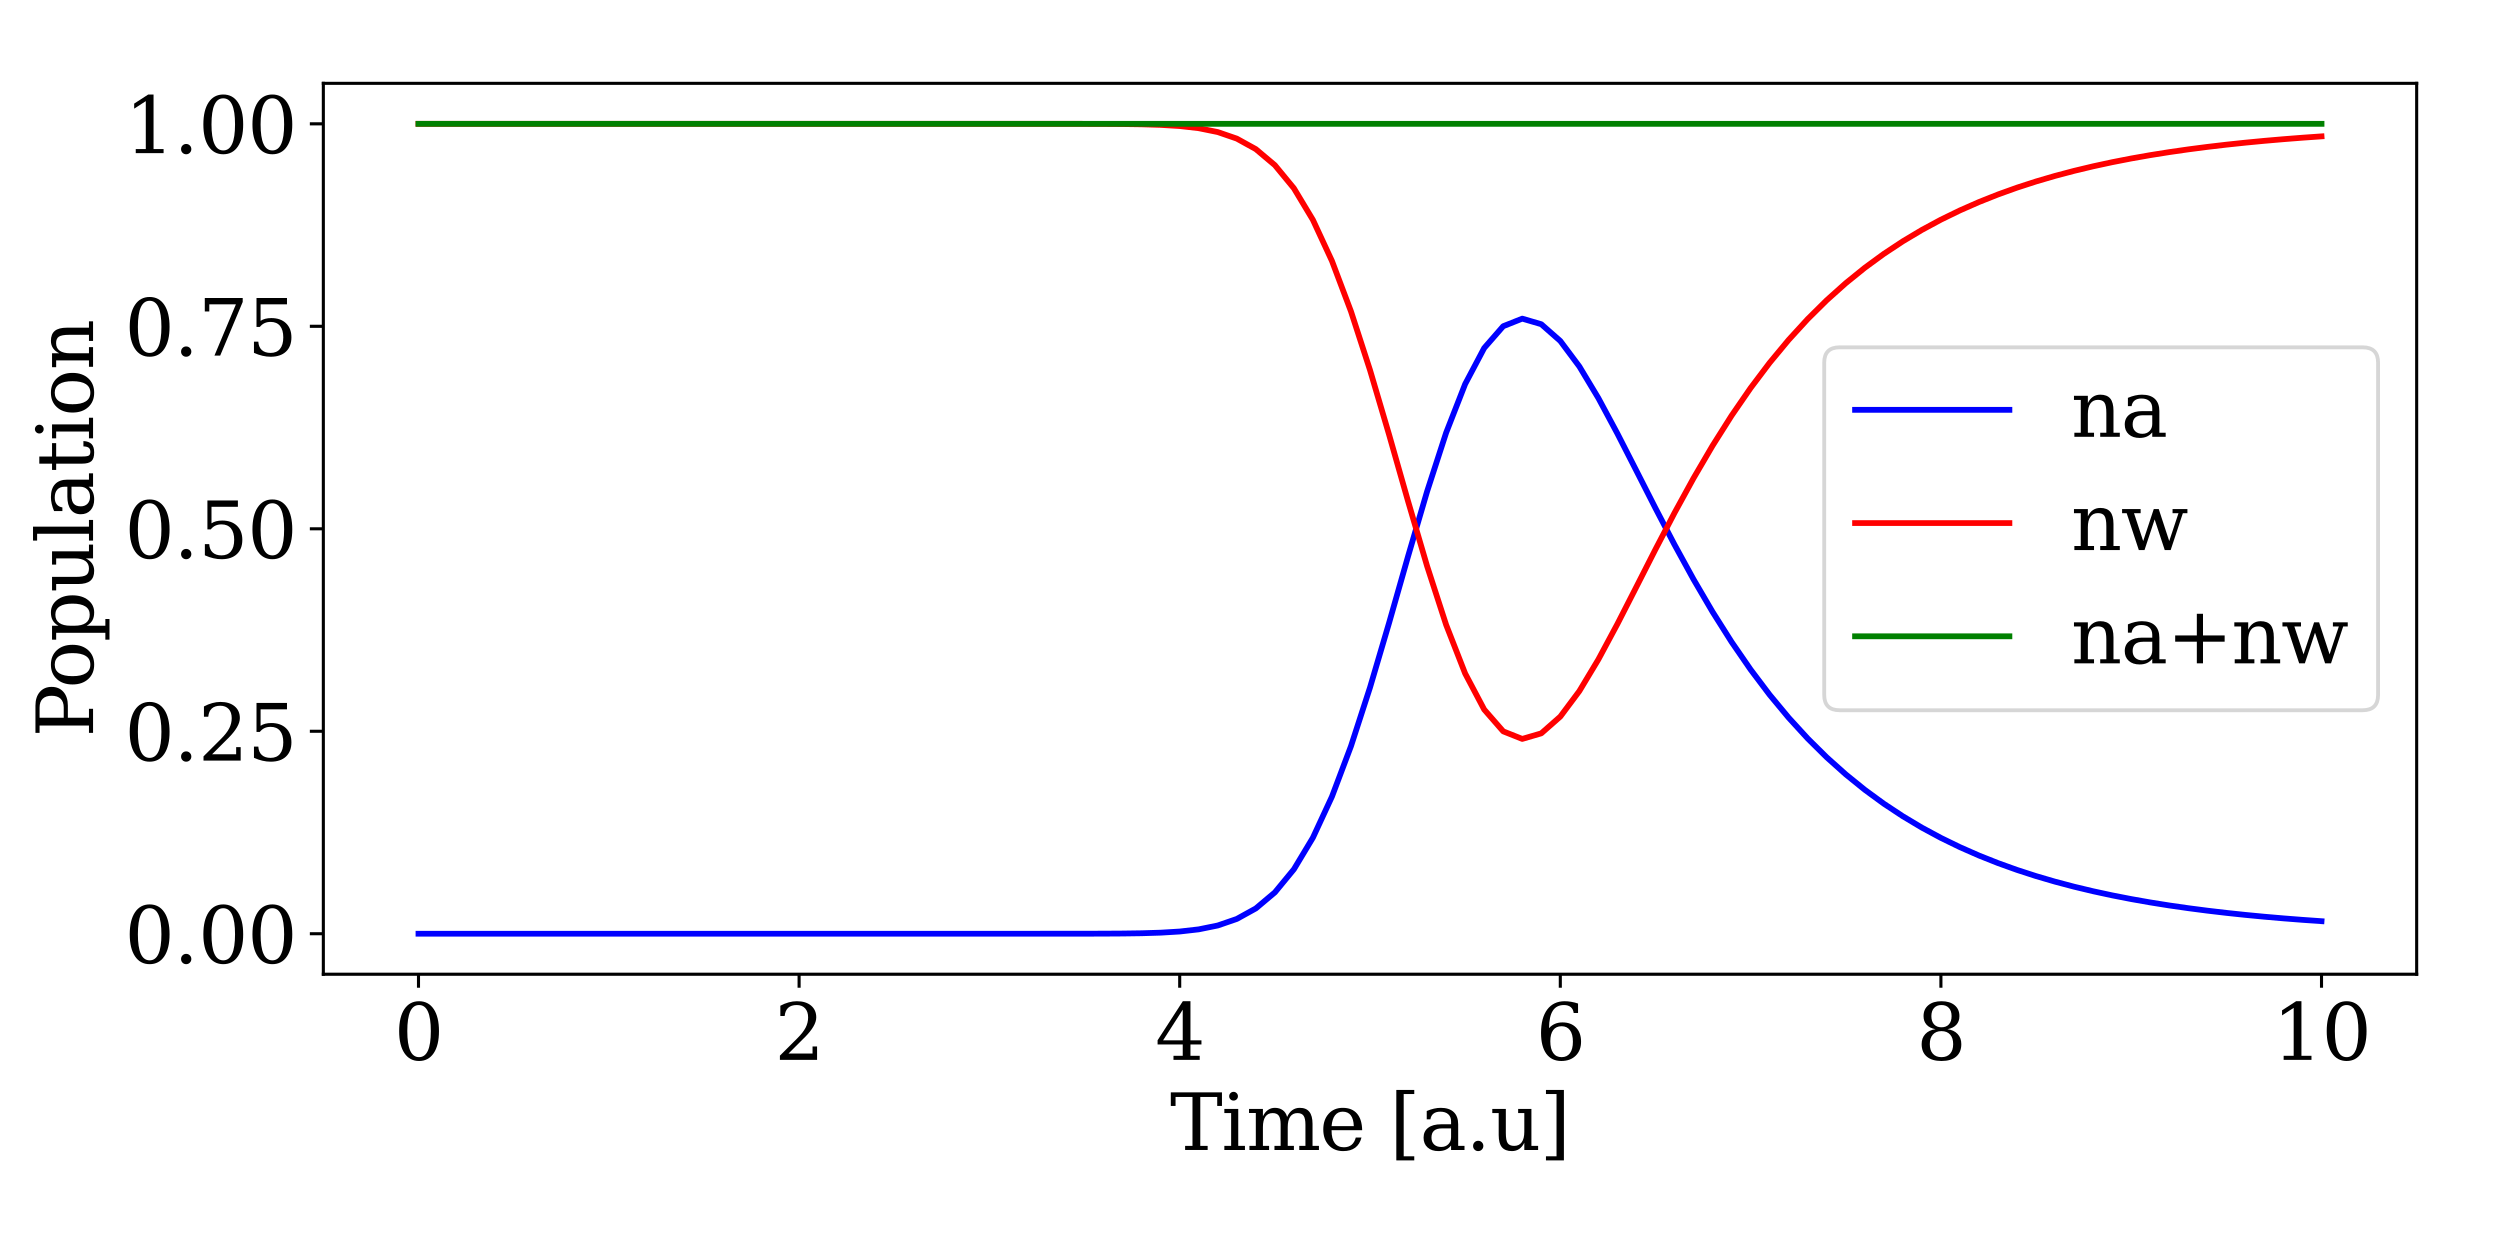 <?xml version="1.0" encoding="utf-8" standalone="no"?>
<!DOCTYPE svg PUBLIC "-//W3C//DTD SVG 1.1//EN"
  "http://www.w3.org/Graphics/SVG/1.1/DTD/svg11.dtd">
<svg xmlns:xlink="http://www.w3.org/1999/xlink" width="648pt" height="324pt" viewBox="0 0 648 324" xmlns="http://www.w3.org/2000/svg" version="1.1">
 <defs>
  <style type="text/css">*{stroke-linejoin: round; stroke-linecap: butt}</style>
 </defs>
 <g id="figure_1">
  <g id="patch_1">
   <path d="M 0 324 
L 648 324 
L 648 0 
L 0 0 
z
" style="fill: #ffffff"/>
  </g>
  <g id="axes_1">
   <g id="patch_2">
    <path d="M 83.81 252.52 
L 626.4 252.52 
L 626.4 21.6 
L 83.81 21.6 
z
" style="fill: #ffffff"/>
   </g>
   <g id="matplotlib.axis_1">
    <g id="xtick_1">
     <g id="line2d_1">
      <defs>
       <path id="m7a6de974b3" d="M 0 0 
L 0 3.5 
" style="stroke: #000000; stroke-width: 0.8"/>
      </defs>
      <g>
       <use xlink:href="#m7a6de974b3" x="108.473" y="252.52" style="stroke: #000000; stroke-width: 0.8"/>
      </g>
     </g>
     <g id="text_1">
      <!-- 0 -->
      <g transform="translate(102.111 274.717)scale(0.2 -0.2)">
       <defs>
        <path id="DejaVuSerif-30" d="M 2034 219 
Q 2513 219 2750 744 
Q 2988 1269 2988 2328 
Q 2988 3391 2750 3916 
Q 2513 4441 2034 4441 
Q 1556 4441 1318 3916 
Q 1081 3391 1081 2328 
Q 1081 1269 1318 744 
Q 1556 219 2034 219 
z
M 2034 -91 
Q 1275 -91 848 546 
Q 422 1184 422 2328 
Q 422 3475 848 4112 
Q 1275 4750 2034 4750 
Q 2797 4750 3222 4112 
Q 3647 3475 3647 2328 
Q 3647 1184 3222 546 
Q 2797 -91 2034 -91 
z
" transform="scale(0.016)"/>
       </defs>
       <use xlink:href="#DejaVuSerif-30"/>
      </g>
     </g>
    </g>
    <g id="xtick_2">
     <g id="line2d_2">
      <g>
       <use xlink:href="#m7a6de974b3" x="207.126" y="252.52" style="stroke: #000000; stroke-width: 0.8"/>
      </g>
     </g>
     <g id="text_2">
      <!-- 2 -->
      <g transform="translate(200.763 274.717)scale(0.2 -0.2)">
       <defs>
        <path id="DejaVuSerif-32" d="M 819 3553 
L 469 3553 
L 469 4384 
Q 803 4563 1142 4656 
Q 1481 4750 1806 4750 
Q 2534 4750 2956 4397 
Q 3378 4044 3378 3438 
Q 3378 2753 2422 1800 
Q 2347 1728 2309 1691 
L 1131 513 
L 3078 513 
L 3078 1088 
L 3444 1088 
L 3444 0 
L 434 0 
L 434 341 
L 1850 1753 
Q 2319 2222 2519 2614 
Q 2719 3006 2719 3438 
Q 2719 3909 2473 4175 
Q 2228 4441 1797 4441 
Q 1350 4441 1106 4219 
Q 863 3997 819 3553 
z
" transform="scale(0.016)"/>
       </defs>
       <use xlink:href="#DejaVuSerif-32"/>
      </g>
     </g>
    </g>
    <g id="xtick_3">
     <g id="line2d_3">
      <g>
       <use xlink:href="#m7a6de974b3" x="305.779" y="252.52" style="stroke: #000000; stroke-width: 0.8"/>
      </g>
     </g>
     <g id="text_3">
      <!-- 4 -->
      <g transform="translate(299.416 274.717)scale(0.2 -0.2)">
       <defs>
        <path id="DejaVuSerif-34" d="M 2234 1581 
L 2234 4063 
L 641 1581 
L 2234 1581 
z
M 3609 0 
L 1484 0 
L 1484 331 
L 2234 331 
L 2234 1247 
L 197 1247 
L 197 1588 
L 2241 4750 
L 2859 4750 
L 2859 1581 
L 3750 1581 
L 3750 1247 
L 2859 1247 
L 2859 331 
L 3609 331 
L 3609 0 
z
" transform="scale(0.016)"/>
       </defs>
       <use xlink:href="#DejaVuSerif-34"/>
      </g>
     </g>
    </g>
    <g id="xtick_4">
     <g id="line2d_4">
      <g>
       <use xlink:href="#m7a6de974b3" x="404.431" y="252.52" style="stroke: #000000; stroke-width: 0.8"/>
      </g>
     </g>
     <g id="text_4">
      <!-- 6 -->
      <g transform="translate(398.069 274.717)scale(0.2 -0.2)">
       <defs>
        <path id="DejaVuSerif-36" d="M 2094 219 
Q 2534 219 2771 542 
Q 3009 866 3009 1472 
Q 3009 2078 2771 2401 
Q 2534 2725 2094 2725 
Q 1647 2725 1412 2412 
Q 1178 2100 1178 1509 
Q 1178 888 1415 553 
Q 1653 219 2094 219 
z
M 1075 2569 
Q 1288 2803 1556 2918 
Q 1825 3034 2163 3034 
Q 2859 3034 3264 2615 
Q 3669 2197 3669 1472 
Q 3669 763 3233 336 
Q 2797 -91 2069 -91 
Q 1278 -91 853 498 
Q 428 1088 428 2181 
Q 428 3406 931 4078 
Q 1434 4750 2350 4750 
Q 2597 4750 2869 4703 
Q 3141 4656 3425 4563 
L 3425 3794 
L 3072 3794 
Q 3034 4109 2831 4275 
Q 2628 4441 2284 4441 
Q 1678 4441 1381 3981 
Q 1084 3522 1075 2569 
z
" transform="scale(0.016)"/>
       </defs>
       <use xlink:href="#DejaVuSerif-36"/>
      </g>
     </g>
    </g>
    <g id="xtick_5">
     <g id="line2d_5">
      <g>
       <use xlink:href="#m7a6de974b3" x="503.084" y="252.52" style="stroke: #000000; stroke-width: 0.8"/>
      </g>
     </g>
     <g id="text_5">
      <!-- 8 -->
      <g transform="translate(496.722 274.717)scale(0.2 -0.2)">
       <defs>
        <path id="DejaVuSerif-38" d="M 2981 1275 
Q 2981 1775 2732 2051 
Q 2484 2328 2034 2328 
Q 1584 2328 1336 2051 
Q 1088 1775 1088 1275 
Q 1088 772 1336 495 
Q 1584 219 2034 219 
Q 2484 219 2732 495 
Q 2981 772 2981 1275 
z
M 2853 3541 
Q 2853 3966 2637 4203 
Q 2422 4441 2034 4441 
Q 1650 4441 1433 4203 
Q 1216 3966 1216 3541 
Q 1216 3113 1433 2875 
Q 1650 2638 2034 2638 
Q 2422 2638 2637 2875 
Q 2853 3113 2853 3541 
z
M 2516 2484 
Q 3047 2413 3344 2092 
Q 3641 1772 3641 1275 
Q 3641 619 3225 264 
Q 2809 -91 2034 -91 
Q 1263 -91 845 264 
Q 428 619 428 1275 
Q 428 1772 725 2092 
Q 1022 2413 1556 2484 
Q 1084 2569 832 2842 
Q 581 3116 581 3541 
Q 581 4103 968 4426 
Q 1356 4750 2034 4750 
Q 2713 4750 3100 4426 
Q 3488 4103 3488 3541 
Q 3488 3116 3236 2842 
Q 2984 2569 2516 2484 
z
" transform="scale(0.016)"/>
       </defs>
       <use xlink:href="#DejaVuSerif-38"/>
      </g>
     </g>
    </g>
    <g id="xtick_6">
     <g id="line2d_6">
      <g>
       <use xlink:href="#m7a6de974b3" x="601.737" y="252.52" style="stroke: #000000; stroke-width: 0.8"/>
      </g>
     </g>
     <g id="text_6">
      <!-- 10 -->
      <g transform="translate(589.012 274.717)scale(0.2 -0.2)">
       <defs>
        <path id="DejaVuSerif-31" d="M 909 0 
L 909 331 
L 1722 331 
L 1722 4213 
L 781 3603 
L 781 4013 
L 1919 4750 
L 2350 4750 
L 2350 331 
L 3163 331 
L 3163 0 
L 909 0 
z
" transform="scale(0.016)"/>
       </defs>
       <use xlink:href="#DejaVuSerif-31"/>
       <use xlink:href="#DejaVuSerif-30" x="63.623"/>
      </g>
     </g>
    </g>
    <g id="text_7">
     <!-- Time [a.u] -->
     <g transform="translate(303.272 298.073)scale(0.2 -0.2)">
      <defs>
       <path id="DejaVuSerif-54" d="M 1222 0 
L 1222 331 
L 1819 331 
L 1819 4294 
L 447 4294 
L 447 3566 
L 63 3566 
L 63 4666 
L 4206 4666 
L 4206 3566 
L 3822 3566 
L 3822 4294 
L 2450 4294 
L 2450 331 
L 3047 331 
L 3047 0 
L 1222 0 
z
" transform="scale(0.016)"/>
       <path id="DejaVuSerif-69" d="M 622 4353 
Q 622 4497 726 4603 
Q 831 4709 978 4709 
Q 1122 4709 1226 4603 
Q 1331 4497 1331 4353 
Q 1331 4206 1228 4103 
Q 1125 4000 978 4000 
Q 831 4000 726 4103 
Q 622 4206 622 4353 
z
M 1356 331 
L 1900 331 
L 1900 0 
L 231 0 
L 231 331 
L 781 331 
L 781 2988 
L 231 2988 
L 231 3322 
L 1356 3322 
L 1356 331 
z
" transform="scale(0.016)"/>
       <path id="DejaVuSerif-6d" d="M 3316 2675 
Q 3481 3041 3739 3227 
Q 3997 3413 4341 3413 
Q 4863 3413 5119 3089 
Q 5375 2766 5375 2113 
L 5375 331 
L 5894 331 
L 5894 0 
L 4300 0 
L 4300 331 
L 4800 331 
L 4800 2047 
Q 4800 2556 4650 2772 
Q 4500 2988 4153 2988 
Q 3769 2988 3567 2697 
Q 3366 2406 3366 1850 
L 3366 331 
L 3866 331 
L 3866 0 
L 2291 0 
L 2291 331 
L 2791 331 
L 2791 2069 
Q 2791 2566 2641 2777 
Q 2491 2988 2144 2988 
Q 1759 2988 1557 2697 
Q 1356 2406 1356 1850 
L 1356 331 
L 1856 331 
L 1856 0 
L 263 0 
L 263 331 
L 781 331 
L 781 2994 
L 231 2994 
L 231 3322 
L 1356 3322 
L 1356 2731 
Q 1516 3063 1762 3238 
Q 2009 3413 2322 3413 
Q 2709 3413 2968 3220 
Q 3228 3028 3316 2675 
z
" transform="scale(0.016)"/>
       <path id="DejaVuSerif-65" d="M 3469 1600 
L 991 1600 
L 991 1575 
Q 991 903 1244 561 
Q 1497 219 1991 219 
Q 2369 219 2611 417 
Q 2853 616 2950 1006 
L 3413 1006 
Q 3275 459 2904 184 
Q 2534 -91 1931 -91 
Q 1203 -91 761 389 
Q 319 869 319 1663 
Q 319 2450 753 2931 
Q 1188 3413 1894 3413 
Q 2647 3413 3050 2948 
Q 3453 2484 3469 1600 
z
M 2791 1931 
Q 2772 2513 2545 2808 
Q 2319 3103 1894 3103 
Q 1497 3103 1269 2806 
Q 1041 2509 991 1931 
L 2791 1931 
z
" transform="scale(0.016)"/>
       <path id="DejaVuSerif-20" transform="scale(0.016)"/>
       <path id="DejaVuSerif-5b" d="M 550 4863 
L 2003 4863 
L 2003 4531 
L 1147 4531 
L 1147 -513 
L 2003 -513 
L 2003 -844 
L 550 -844 
L 550 4863 
z
" transform="scale(0.016)"/>
       <path id="DejaVuSerif-61" d="M 2547 1044 
L 2547 1747 
L 1806 1747 
Q 1378 1747 1168 1562 
Q 959 1378 959 997 
Q 959 650 1171 447 
Q 1384 244 1747 244 
Q 2106 244 2326 466 
Q 2547 688 2547 1044 
z
M 3122 2075 
L 3122 331 
L 3634 331 
L 3634 0 
L 2547 0 
L 2547 359 
Q 2356 128 2106 18 
Q 1856 -91 1522 -91 
Q 969 -91 644 203 
Q 319 497 319 997 
Q 319 1513 691 1797 
Q 1063 2081 1741 2081 
L 2547 2081 
L 2547 2309 
Q 2547 2688 2317 2895 
Q 2088 3103 1672 3103 
Q 1328 3103 1125 2947 
Q 922 2791 872 2484 
L 575 2484 
L 575 3156 
Q 875 3284 1158 3348 
Q 1441 3413 1709 3413 
Q 2400 3413 2761 3070 
Q 3122 2728 3122 2075 
z
" transform="scale(0.016)"/>
       <path id="DejaVuSerif-2e" d="M 603 325 
Q 603 500 722 622 
Q 841 744 1019 744 
Q 1191 744 1312 622 
Q 1434 500 1434 325 
Q 1434 153 1312 31 
Q 1191 -91 1019 -91 
Q 841 -91 722 29 
Q 603 150 603 325 
z
" transform="scale(0.016)"/>
       <path id="DejaVuSerif-75" d="M 2266 3322 
L 3341 3322 
L 3341 331 
L 3884 331 
L 3884 0 
L 2766 0 
L 2766 588 
Q 2606 256 2353 82 
Q 2100 -91 1766 -91 
Q 1213 -91 952 223 
Q 691 538 691 1209 
L 691 2988 
L 172 2988 
L 172 3322 
L 1269 3322 
L 1269 1388 
Q 1269 781 1417 556 
Q 1566 331 1947 331 
Q 2347 331 2556 625 
Q 2766 919 2766 1478 
L 2766 2988 
L 2266 2988 
L 2266 3322 
z
" transform="scale(0.016)"/>
       <path id="DejaVuSerif-5d" d="M 1947 4863 
L 1947 -844 
L 494 -844 
L 494 -513 
L 1350 -513 
L 1350 4531 
L 494 4531 
L 494 4863 
L 1947 4863 
z
" transform="scale(0.016)"/>
      </defs>
      <use xlink:href="#DejaVuSerif-54"/>
      <use xlink:href="#DejaVuSerif-69" x="66.699"/>
      <use xlink:href="#DejaVuSerif-6d" x="98.682"/>
      <use xlink:href="#DejaVuSerif-65" x="193.506"/>
      <use xlink:href="#DejaVuSerif-20" x="252.686"/>
      <use xlink:href="#DejaVuSerif-5b" x="284.473"/>
      <use xlink:href="#DejaVuSerif-61" x="323.486"/>
      <use xlink:href="#DejaVuSerif-2e" x="383.105"/>
      <use xlink:href="#DejaVuSerif-75" x="414.893"/>
      <use xlink:href="#DejaVuSerif-5d" x="479.297"/>
     </g>
    </g>
   </g>
   <g id="matplotlib.axis_2">
    <g id="ytick_1">
     <g id="line2d_7">
      <defs>
       <path id="m4f1bdb1b96" d="M 0 0 
L -3.5 0 
" style="stroke: #000000; stroke-width: 0.8"/>
      </defs>
      <g>
       <use xlink:href="#m4f1bdb1b96" x="83.81" y="242.024" style="stroke: #000000; stroke-width: 0.8"/>
      </g>
     </g>
     <g id="text_8">
      <!-- 0.00 -->
      <g transform="translate(32.279 249.622)scale(0.2 -0.2)">
       <use xlink:href="#DejaVuSerif-30"/>
       <use xlink:href="#DejaVuSerif-2e" x="63.623"/>
       <use xlink:href="#DejaVuSerif-30" x="95.41"/>
       <use xlink:href="#DejaVuSerif-30" x="159.033"/>
      </g>
     </g>
    </g>
    <g id="ytick_2">
     <g id="line2d_8">
      <g>
       <use xlink:href="#m4f1bdb1b96" x="83.81" y="189.542" style="stroke: #000000; stroke-width: 0.8"/>
      </g>
     </g>
     <g id="text_9">
      <!-- 0.25 -->
      <g transform="translate(32.279 197.14)scale(0.2 -0.2)">
       <defs>
        <path id="DejaVuSerif-35" d="M 3219 4666 
L 3219 4153 
L 1081 4153 
L 1081 2816 
Q 1244 2928 1461 2984 
Q 1678 3041 1947 3041 
Q 2703 3041 3140 2622 
Q 3578 2203 3578 1478 
Q 3578 738 3136 323 
Q 2694 -91 1894 -91 
Q 1572 -91 1234 -12 
Q 897 66 544 225 
L 544 1131 
L 897 1131 
Q 925 688 1179 453 
Q 1434 219 1894 219 
Q 2388 219 2653 544 
Q 2919 869 2919 1478 
Q 2919 2084 2655 2407 
Q 2391 2731 1894 2731 
Q 1613 2731 1398 2631 
Q 1184 2531 1019 2322 
L 750 2322 
L 750 4666 
L 3219 4666 
z
" transform="scale(0.016)"/>
       </defs>
       <use xlink:href="#DejaVuSerif-30"/>
       <use xlink:href="#DejaVuSerif-2e" x="63.623"/>
       <use xlink:href="#DejaVuSerif-32" x="95.41"/>
       <use xlink:href="#DejaVuSerif-35" x="159.033"/>
      </g>
     </g>
    </g>
    <g id="ytick_3">
     <g id="line2d_9">
      <g>
       <use xlink:href="#m4f1bdb1b96" x="83.81" y="137.06" style="stroke: #000000; stroke-width: 0.8"/>
      </g>
     </g>
     <g id="text_10">
      <!-- 0.50 -->
      <g transform="translate(32.279 144.658)scale(0.2 -0.2)">
       <use xlink:href="#DejaVuSerif-30"/>
       <use xlink:href="#DejaVuSerif-2e" x="63.623"/>
       <use xlink:href="#DejaVuSerif-35" x="95.41"/>
       <use xlink:href="#DejaVuSerif-30" x="159.033"/>
      </g>
     </g>
    </g>
    <g id="ytick_4">
     <g id="line2d_10">
      <g>
       <use xlink:href="#m4f1bdb1b96" x="83.81" y="84.578" style="stroke: #000000; stroke-width: 0.8"/>
      </g>
     </g>
     <g id="text_11">
      <!-- 0.75 -->
      <g transform="translate(32.279 92.177)scale(0.2 -0.2)">
       <defs>
        <path id="DejaVuSerif-37" d="M 3609 4347 
L 1784 0 
L 1319 0 
L 3059 4153 
L 903 4153 
L 903 3578 
L 538 3578 
L 538 4666 
L 3609 4666 
L 3609 4347 
z
" transform="scale(0.016)"/>
       </defs>
       <use xlink:href="#DejaVuSerif-30"/>
       <use xlink:href="#DejaVuSerif-2e" x="63.623"/>
       <use xlink:href="#DejaVuSerif-37" x="95.41"/>
       <use xlink:href="#DejaVuSerif-35" x="159.033"/>
      </g>
     </g>
    </g>
    <g id="ytick_5">
     <g id="line2d_11">
      <g>
       <use xlink:href="#m4f1bdb1b96" x="83.81" y="32.096" style="stroke: #000000; stroke-width: 0.8"/>
      </g>
     </g>
     <g id="text_12">
      <!-- 1.00 -->
      <g transform="translate(32.279 39.695)scale(0.2 -0.2)">
       <use xlink:href="#DejaVuSerif-31"/>
       <use xlink:href="#DejaVuSerif-2e" x="63.623"/>
       <use xlink:href="#DejaVuSerif-30" x="95.41"/>
       <use xlink:href="#DejaVuSerif-30" x="159.033"/>
      </g>
     </g>
    </g>
    <g id="text_13">
     <!-- Population -->
     <g transform="translate(24.119 191.09)rotate(-90)scale(0.2 -0.2)">
      <defs>
       <path id="DejaVuSerif-50" d="M 1581 2375 
L 2406 2375 
Q 2872 2375 3115 2626 
Q 3359 2878 3359 3353 
Q 3359 3831 3115 4081 
Q 2872 4331 2406 4331 
L 1581 4331 
L 1581 2375 
z
M 353 0 
L 353 331 
L 947 331 
L 947 4331 
L 353 4331 
L 353 4666 
L 2559 4666 
Q 3259 4666 3668 4311 
Q 4078 3956 4078 3353 
Q 4078 2753 3668 2397 
Q 3259 2041 2559 2041 
L 1581 2041 
L 1581 331 
L 2303 331 
L 2303 0 
L 353 0 
z
" transform="scale(0.016)"/>
       <path id="DejaVuSerif-6f" d="M 1925 219 
Q 2388 219 2623 584 
Q 2859 950 2859 1663 
Q 2859 2375 2623 2739 
Q 2388 3103 1925 3103 
Q 1463 3103 1227 2739 
Q 991 2375 991 1663 
Q 991 950 1228 584 
Q 1466 219 1925 219 
z
M 1925 -91 
Q 1200 -91 759 389 
Q 319 869 319 1663 
Q 319 2456 758 2934 
Q 1197 3413 1925 3413 
Q 2653 3413 3092 2934 
Q 3531 2456 3531 1663 
Q 3531 869 3092 389 
Q 2653 -91 1925 -91 
z
" transform="scale(0.016)"/>
       <path id="DejaVuSerif-70" d="M 1313 1825 
L 1313 1497 
Q 1313 897 1542 583 
Q 1772 269 2209 269 
Q 2650 269 2876 622 
Q 3103 975 3103 1663 
Q 3103 2353 2876 2703 
Q 2650 3053 2209 3053 
Q 1772 3053 1542 2737 
Q 1313 2422 1313 1825 
z
M 738 2988 
L 184 2988 
L 184 3322 
L 1313 3322 
L 1313 2803 
Q 1481 3116 1742 3264 
Q 2003 3413 2388 3413 
Q 3000 3413 3387 2928 
Q 3775 2444 3775 1663 
Q 3775 881 3387 395 
Q 3000 -91 2388 -91 
Q 2003 -91 1742 57 
Q 1481 206 1313 519 
L 1313 -997 
L 1856 -997 
L 1856 -1331 
L 184 -1331 
L 184 -997 
L 738 -997 
L 738 2988 
z
" transform="scale(0.016)"/>
       <path id="DejaVuSerif-6c" d="M 1313 331 
L 1856 331 
L 1856 0 
L 184 0 
L 184 331 
L 738 331 
L 738 4531 
L 184 4531 
L 184 4863 
L 1313 4863 
L 1313 331 
z
" transform="scale(0.016)"/>
       <path id="DejaVuSerif-74" d="M 691 2988 
L 184 2988 
L 184 3322 
L 691 3322 
L 691 4353 
L 1269 4353 
L 1269 3322 
L 2350 3322 
L 2350 2988 
L 1269 2988 
L 1269 878 
Q 1269 456 1350 337 
Q 1431 219 1650 219 
Q 1875 219 1978 351 
Q 2081 484 2088 781 
L 2522 781 
Q 2497 328 2275 118 
Q 2053 -91 1600 -91 
Q 1103 -91 897 129 
Q 691 350 691 878 
L 691 2988 
z
" transform="scale(0.016)"/>
       <path id="DejaVuSerif-6e" d="M 263 0 
L 263 331 
L 781 331 
L 781 2988 
L 231 2988 
L 231 3322 
L 1356 3322 
L 1356 2731 
Q 1516 3069 1770 3241 
Q 2025 3413 2363 3413 
Q 2913 3413 3172 3097 
Q 3431 2781 3431 2113 
L 3431 331 
L 3944 331 
L 3944 0 
L 2356 0 
L 2356 331 
L 2853 331 
L 2853 1931 
Q 2853 2541 2703 2767 
Q 2553 2994 2175 2994 
Q 1775 2994 1565 2701 
Q 1356 2409 1356 1850 
L 1356 331 
L 1856 331 
L 1856 0 
L 263 0 
z
" transform="scale(0.016)"/>
      </defs>
      <use xlink:href="#DejaVuSerif-50"/>
      <use xlink:href="#DejaVuSerif-6f" x="63.285"/>
      <use xlink:href="#DejaVuSerif-70" x="123.49"/>
      <use xlink:href="#DejaVuSerif-75" x="187.504"/>
      <use xlink:href="#DejaVuSerif-6c" x="251.908"/>
      <use xlink:href="#DejaVuSerif-61" x="283.891"/>
      <use xlink:href="#DejaVuSerif-74" x="343.51"/>
      <use xlink:href="#DejaVuSerif-69" x="383.695"/>
      <use xlink:href="#DejaVuSerif-6f" x="415.678"/>
      <use xlink:href="#DejaVuSerif-6e" x="475.883"/>
     </g>
    </g>
   </g>
   <g id="line2d_12">
    <path d="M 108.473 242.024 
L 113.406 242.024 
L 118.338 242.024 
L 123.271 242.024 
L 128.204 242.024 
L 133.136 242.024 
L 138.069 242.024 
L 143.002 242.024 
L 147.934 242.024 
L 152.867 242.024 
L 157.8 242.024 
L 162.732 242.024 
L 167.665 242.024 
L 172.597 242.024 
L 177.53 242.024 
L 182.463 242.024 
L 187.395 242.024 
L 192.328 242.024 
L 197.261 242.024 
L 202.193 242.024 
L 207.126 242.024 
L 212.059 242.024 
L 216.991 242.024 
L 221.924 242.024 
L 226.856 242.024 
L 231.789 242.024 
L 236.722 242.024 
L 241.654 242.024 
L 246.587 242.024 
L 251.52 242.024 
L 256.452 242.024 
L 261.385 242.024 
L 266.318 242.023 
L 271.25 242.022 
L 276.183 242.02 
L 281.115 242.015 
L 286.048 242.001 
L 290.981 241.969 
L 295.913 241.897 
L 300.846 241.747 
L 305.779 241.45 
L 310.711 240.889 
L 315.644 239.887 
L 320.577 238.191 
L 325.509 235.466 
L 330.442 231.316 
L 335.374 225.324 
L 340.307 217.123 
L 345.24 206.482 
L 350.172 193.407 
L 355.105 178.201 
L 360.038 161.495 
L 364.97 144.193 
L 369.903 127.384 
L 374.836 112.173 
L 379.768 99.544 
L 384.701 90.213 
L 389.633 84.555 
L 394.566 82.593 
L 399.499 84.037 
L 404.431 88.379 
L 409.364 94.985 
L 414.297 103.189 
L 419.229 112.379 
L 424.162 122.029 
L 429.095 131.725 
L 434.027 141.17 
L 438.96 150.164 
L 443.892 158.589 
L 448.825 166.39 
L 453.758 173.551 
L 458.69 180.088 
L 463.623 186.032 
L 468.556 191.423 
L 473.488 196.305 
L 478.421 200.72 
L 483.354 204.712 
L 488.286 208.319 
L 493.219 211.578 
L 498.151 214.522 
L 503.084 217.182 
L 508.017 219.584 
L 512.949 221.754 
L 517.882 223.714 
L 522.815 225.485 
L 527.747 227.085 
L 532.68 228.529 
L 537.613 229.834 
L 542.545 231.013 
L 547.478 232.078 
L 552.41 233.04 
L 557.343 233.909 
L 562.276 234.694 
L 567.208 235.402 
L 572.141 236.043 
L 577.074 236.621 
L 582.006 237.144 
L 586.939 237.616 
L 591.872 238.042 
L 596.804 238.427 
L 601.737 238.775 
" clip-path="url(#p5482c81692)" style="fill: none; stroke: #0000ff; stroke-width: 1.5; stroke-linecap: square"/>
   </g>
   <g id="line2d_13">
    <path d="M 108.473 32.096 
L 113.406 32.096 
L 118.338 32.096 
L 123.271 32.096 
L 128.204 32.096 
L 133.136 32.096 
L 138.069 32.096 
L 143.002 32.096 
L 147.934 32.096 
L 152.867 32.096 
L 157.8 32.096 
L 162.732 32.096 
L 167.665 32.096 
L 172.597 32.096 
L 177.53 32.096 
L 182.463 32.096 
L 187.395 32.096 
L 192.328 32.096 
L 197.261 32.096 
L 202.193 32.096 
L 207.126 32.096 
L 212.059 32.096 
L 216.991 32.096 
L 221.924 32.096 
L 226.856 32.096 
L 231.789 32.096 
L 236.722 32.096 
L 241.654 32.096 
L 246.587 32.096 
L 251.52 32.096 
L 256.452 32.096 
L 261.385 32.097 
L 266.318 32.097 
L 271.25 32.098 
L 276.183 32.1 
L 281.115 32.105 
L 286.048 32.119 
L 290.981 32.151 
L 295.913 32.223 
L 300.846 32.373 
L 305.779 32.67 
L 310.711 33.231 
L 315.644 34.233 
L 320.577 35.929 
L 325.509 38.654 
L 330.442 42.804 
L 335.374 48.796 
L 340.307 56.997 
L 345.24 67.638 
L 350.172 80.713 
L 355.105 95.919 
L 360.038 112.625 
L 364.97 129.927 
L 369.903 146.736 
L 374.836 161.947 
L 379.768 174.576 
L 384.701 183.907 
L 389.633 189.565 
L 394.566 191.527 
L 399.499 190.083 
L 404.431 185.741 
L 409.364 179.135 
L 414.297 170.931 
L 419.229 161.741 
L 424.162 152.092 
L 429.095 142.395 
L 434.027 132.95 
L 438.96 123.956 
L 443.892 115.531 
L 448.825 107.73 
L 453.758 100.569 
L 458.69 94.032 
L 463.623 88.088 
L 468.556 82.697 
L 473.488 77.815 
L 478.421 73.4 
L 483.354 69.408 
L 488.286 65.801 
L 493.219 62.542 
L 498.151 59.598 
L 503.084 56.938 
L 508.017 54.536 
L 512.949 52.366 
L 517.882 50.406 
L 522.815 48.635 
L 527.747 47.035 
L 532.68 45.591 
L 537.613 44.286 
L 542.545 43.107 
L 547.478 42.042 
L 552.41 41.08 
L 557.343 40.211 
L 562.276 39.427 
L 567.208 38.718 
L 572.141 38.077 
L 577.074 37.499 
L 582.006 36.976 
L 586.939 36.504 
L 591.872 36.078 
L 596.804 35.693 
L 601.737 35.345 
" clip-path="url(#p5482c81692)" style="fill: none; stroke: #ff0000; stroke-width: 1.5; stroke-linecap: square"/>
   </g>
   <g id="line2d_14">
    <path d="M 108.473 32.096 
L 113.406 32.096 
L 118.338 32.096 
L 123.271 32.096 
L 128.204 32.096 
L 133.136 32.096 
L 138.069 32.096 
L 143.002 32.096 
L 147.934 32.096 
L 152.867 32.096 
L 157.8 32.096 
L 162.732 32.096 
L 167.665 32.096 
L 172.597 32.096 
L 177.53 32.096 
L 182.463 32.096 
L 187.395 32.096 
L 192.328 32.096 
L 197.261 32.096 
L 202.193 32.096 
L 207.126 32.096 
L 212.059 32.096 
L 216.991 32.096 
L 221.924 32.096 
L 226.856 32.096 
L 231.789 32.096 
L 236.722 32.096 
L 241.654 32.096 
L 246.587 32.096 
L 251.52 32.096 
L 256.452 32.096 
L 261.385 32.096 
L 266.318 32.096 
L 271.25 32.096 
L 276.183 32.096 
L 281.115 32.096 
L 286.048 32.096 
L 290.981 32.096 
L 295.913 32.096 
L 300.846 32.096 
L 305.779 32.096 
L 310.711 32.096 
L 315.644 32.096 
L 320.577 32.096 
L 325.509 32.096 
L 330.442 32.096 
L 335.374 32.096 
L 340.307 32.096 
L 345.24 32.096 
L 350.172 32.096 
L 355.105 32.096 
L 360.038 32.096 
L 364.97 32.096 
L 369.903 32.096 
L 374.836 32.096 
L 379.768 32.096 
L 384.701 32.096 
L 389.633 32.096 
L 394.566 32.096 
L 399.499 32.096 
L 404.431 32.096 
L 409.364 32.096 
L 414.297 32.096 
L 419.229 32.096 
L 424.162 32.096 
L 429.095 32.096 
L 434.027 32.096 
L 438.96 32.096 
L 443.892 32.096 
L 448.825 32.096 
L 453.758 32.096 
L 458.69 32.096 
L 463.623 32.096 
L 468.556 32.096 
L 473.488 32.096 
L 478.421 32.096 
L 483.354 32.096 
L 488.286 32.096 
L 493.219 32.096 
L 498.151 32.096 
L 503.084 32.096 
L 508.017 32.096 
L 512.949 32.096 
L 517.882 32.096 
L 522.815 32.096 
L 527.747 32.096 
L 532.68 32.096 
L 537.613 32.096 
L 542.545 32.096 
L 547.478 32.096 
L 552.41 32.096 
L 557.343 32.096 
L 562.276 32.096 
L 567.208 32.096 
L 572.141 32.096 
L 577.074 32.096 
L 582.006 32.096 
L 586.939 32.096 
L 591.872 32.096 
L 596.804 32.096 
L 601.737 32.096 
" clip-path="url(#p5482c81692)" style="fill: none; stroke: #008000; stroke-width: 1.5; stroke-linecap: square"/>
   </g>
   <g id="patch_3">
    <path d="M 83.81 252.52 
L 83.81 21.6 
" style="fill: none; stroke: #000000; stroke-width: 0.8; stroke-linejoin: miter; stroke-linecap: square"/>
   </g>
   <g id="patch_4">
    <path d="M 626.4 252.52 
L 626.4 21.6 
" style="fill: none; stroke: #000000; stroke-width: 0.8; stroke-linejoin: miter; stroke-linecap: square"/>
   </g>
   <g id="patch_5">
    <path d="M 83.81 252.52 
L 626.4 252.52 
" style="fill: none; stroke: #000000; stroke-width: 0.8; stroke-linejoin: miter; stroke-linecap: square"/>
   </g>
   <g id="patch_6">
    <path d="M 83.81 21.6 
L 626.4 21.6 
" style="fill: none; stroke: #000000; stroke-width: 0.8; stroke-linejoin: miter; stroke-linecap: square"/>
   </g>
   <g id="legend_1">
    <g id="patch_7">
     <path d="M 476.834 184.094 
L 612.4 184.094 
Q 616.4 184.094 616.4 180.094 
L 616.4 94.026 
Q 616.4 90.026 612.4 90.026 
L 476.834 90.026 
Q 472.834 90.026 472.834 94.026 
L 472.834 180.094 
Q 472.834 184.094 476.834 184.094 
z
" style="fill: #ffffff; opacity: 0.8; stroke: #cccccc; stroke-linejoin: miter"/>
    </g>
    <g id="line2d_15">
     <path d="M 480.834 106.222 
L 500.834 106.222 
L 520.834 106.222 
" style="fill: none; stroke: #0000ff; stroke-width: 1.5; stroke-linecap: square"/>
    </g>
    <g id="text_14">
     <!-- na -->
     <g transform="translate(536.834 113.222)scale(0.2 -0.2)">
      <use xlink:href="#DejaVuSerif-6e"/>
      <use xlink:href="#DejaVuSerif-61" x="64.404"/>
     </g>
    </g>
    <g id="line2d_16">
     <path d="M 480.834 135.579 
L 500.834 135.579 
L 520.834 135.579 
" style="fill: none; stroke: #ff0000; stroke-width: 1.5; stroke-linecap: square"/>
    </g>
    <g id="text_15">
     <!-- nw -->
     <g transform="translate(536.834 142.579)scale(0.2 -0.2)">
      <defs>
       <path id="DejaVuSerif-77" d="M 3072 3322 
L 3922 728 
L 4672 2988 
L 4191 2988 
L 4191 3322 
L 5394 3322 
L 5394 2988 
L 5025 2988 
L 4038 0 
L 3559 0 
L 2741 2484 
L 1919 0 
L 1459 0 
L 475 2988 
L 103 2988 
L 103 3322 
L 1606 3322 
L 1606 2988 
L 1069 2988 
L 1813 728 
L 2669 3322 
L 3072 3322 
z
" transform="scale(0.016)"/>
      </defs>
      <use xlink:href="#DejaVuSerif-6e"/>
      <use xlink:href="#DejaVuSerif-77" x="64.404"/>
     </g>
    </g>
    <g id="line2d_17">
     <path d="M 480.834 164.935 
L 500.834 164.935 
L 520.834 164.935 
" style="fill: none; stroke: #008000; stroke-width: 1.5; stroke-linecap: square"/>
    </g>
    <g id="text_16">
     <!-- na+nw -->
     <g transform="translate(536.834 171.935)scale(0.2 -0.2)">
      <defs>
       <path id="DejaVuSerif-2b" d="M 2931 4013 
L 2931 2259 
L 4684 2259 
L 4684 1753 
L 2931 1753 
L 2931 0 
L 2431 0 
L 2431 1753 
L 678 1753 
L 678 2259 
L 2431 2259 
L 2431 4013 
L 2931 4013 
z
" transform="scale(0.016)"/>
      </defs>
      <use xlink:href="#DejaVuSerif-6e"/>
      <use xlink:href="#DejaVuSerif-61" x="64.404"/>
      <use xlink:href="#DejaVuSerif-2b" x="124.023"/>
      <use xlink:href="#DejaVuSerif-6e" x="207.812"/>
      <use xlink:href="#DejaVuSerif-77" x="272.217"/>
     </g>
    </g>
   </g>
  </g>
 </g>
 <defs>
  <clipPath id="p5482c81692">
   <rect x="83.81" y="21.6" width="542.59" height="230.92"/>
  </clipPath>
 </defs>
</svg>

